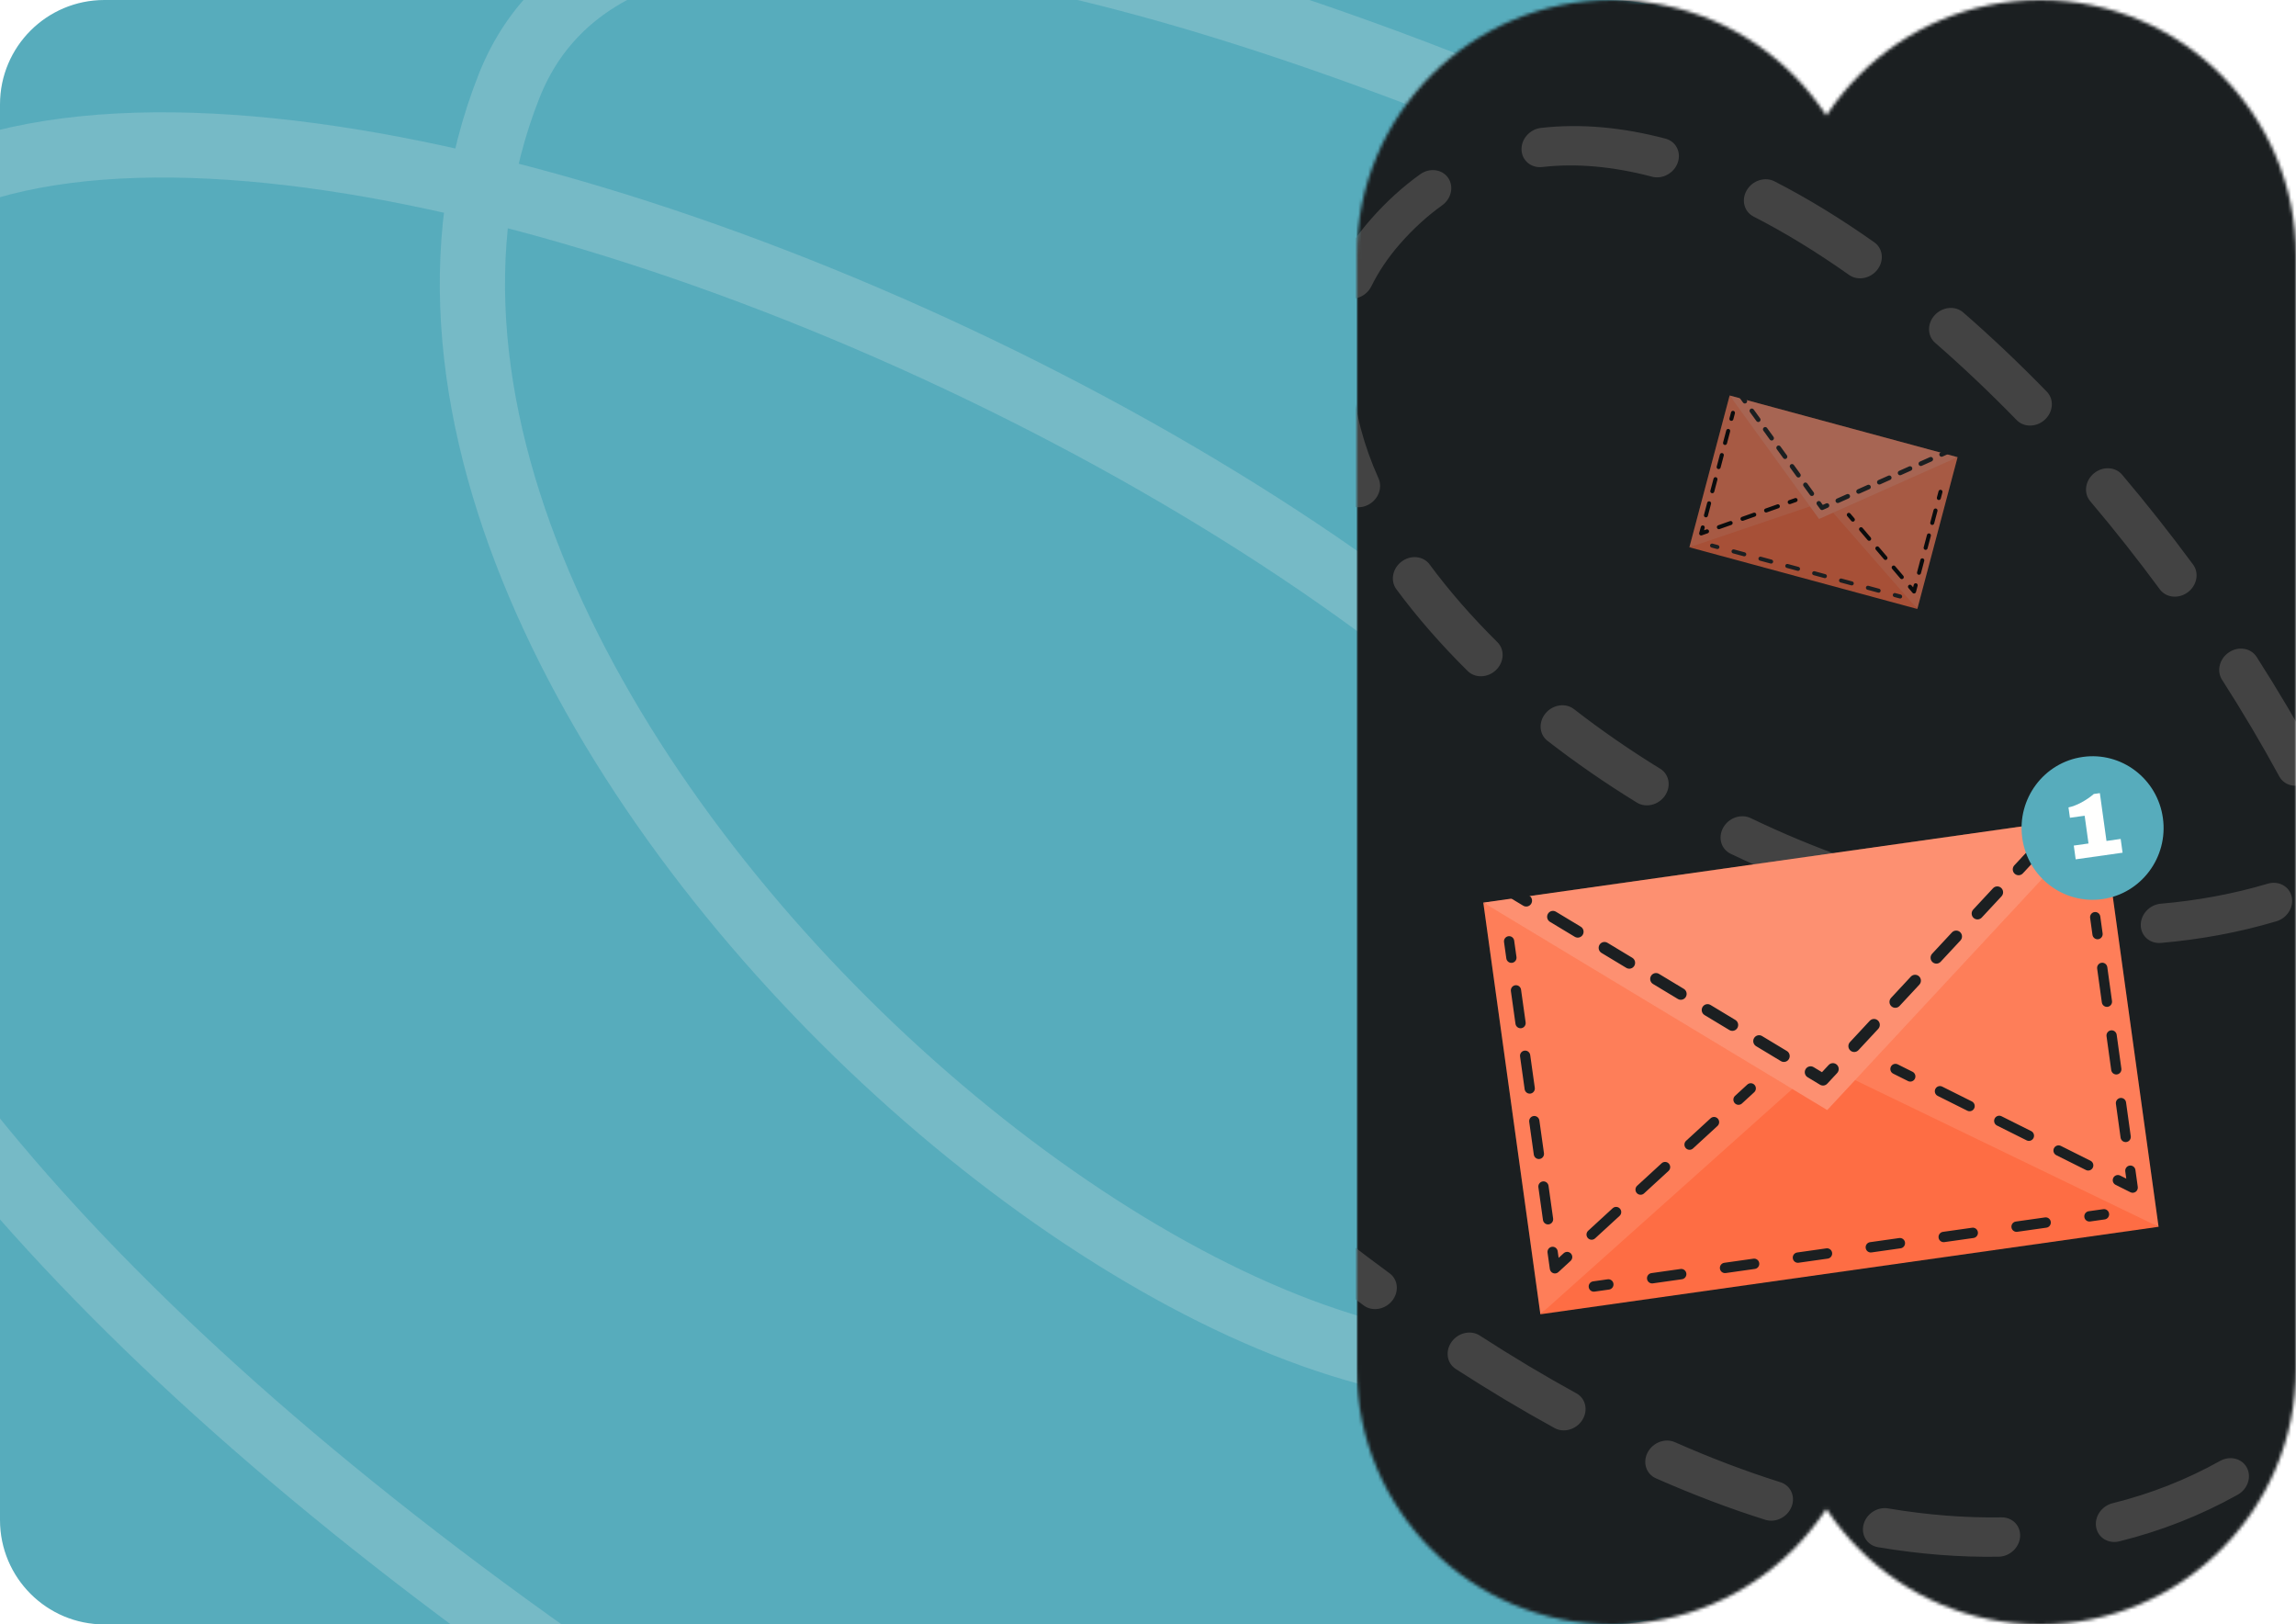 <svg width="704" height="498" viewBox="0 0 704 498" fill="none" xmlns="http://www.w3.org/2000/svg">
<g clip-path="url(#clip0_1003_2431)">
<path d="M-6.10352e-05 0H493C528.346 0 557 28.654 557 64V434C557 469.346 528.346 498 493 498H-6.10352e-05V0Z" fill="#57ACBC"/>
<path d="M788.562 212.698C692.718 133.954 217.187 -127.736 156.1 26.378C77.715 224.136 431.345 513.789 521.652 390.713C641.216 227.762 57.681 -55.038 -49.833 79.776C-157.346 214.591 -11.839 448.189 451.437 670.541" stroke="#F2F2F2" stroke-opacity="0.2" stroke-width="20" stroke-linecap="round"/>
<mask id="mask0_1003_2431" style="mask-type:alpha" maskUnits="userSpaceOnUse" x="416" y="0" width="288" height="498">
<path d="M416 78.411C416 35.106 451.106 0 494.411 0C537.716 0 572.822 35.106 572.822 78.411V419.589C572.822 462.894 537.716 498 494.411 498C451.106 498 416 462.894 416 419.589V78.411Z" fill="#1B1F21"/>
<path d="M547.178 78.411C547.178 35.106 582.284 0 625.589 0C668.894 0 704 35.106 704 78.411V419.589C704 462.894 668.894 498 625.589 498C582.284 498 547.178 462.894 547.178 419.589V78.411Z" fill="#1B1F21"/>
</mask>
<g mask="url(#mask0_1003_2431)">
<rect x="416" width="288" height="516" fill="#1B1F21"/>
<path fill-rule="evenodd" clip-rule="evenodd" d="M701.158 38.555C695.425 29.757 689.457 20.985 683.322 12.295C681.465 9.664 682.272 5.873 685.126 3.828C687.979 1.782 691.798 2.257 693.655 4.888C699.86 13.678 705.903 22.559 711.714 31.477C713.473 34.176 712.536 37.949 709.621 39.904C706.706 41.858 702.917 41.255 701.158 38.555ZM673.604 -11.942C670.806 -9.822 666.965 -10.186 665.026 -12.757C658.595 -21.283 652.063 -29.669 645.5 -37.859C643.487 -40.372 644.08 -44.184 646.825 -46.373C649.57 -48.562 653.428 -48.3 655.442 -45.787C662.067 -37.519 668.663 -29.05 675.16 -20.437C677.099 -17.866 676.402 -14.063 673.604 -11.942ZM719.959 56.508C722.942 54.664 726.69 55.418 728.331 58.194C733.92 67.65 739.177 77.092 744.018 86.452C745.501 89.32 744.219 93.02 741.154 94.718C738.09 96.416 734.403 95.468 732.92 92.6C728.182 83.439 723.025 74.176 717.527 64.874C715.887 62.098 716.975 58.353 719.959 56.508ZM634.403 -61.447C631.708 -59.196 627.837 -59.364 625.756 -61.821C618.73 -70.115 611.75 -78.118 604.9 -85.76C602.75 -88.158 603.147 -91.978 605.786 -94.292C608.426 -96.606 612.309 -96.537 614.459 -94.138C621.375 -86.422 628.422 -78.344 635.512 -69.973C637.594 -67.516 637.097 -63.699 634.403 -61.447ZM749.557 112.404C752.716 110.905 756.306 112.103 757.577 115.08C762.037 125.527 765.85 135.801 768.882 145.802C769.826 148.915 767.939 152.403 764.668 153.592C761.397 154.78 757.98 153.22 757.036 150.107C754.139 140.548 750.47 130.65 746.139 120.507C744.869 117.53 746.399 113.902 749.557 112.404ZM592.494 -108.695C589.915 -106.315 586.022 -106.278 583.8 -108.612C575.987 -116.815 568.5 -124.381 561.489 -131.19C559.175 -133.436 559.324 -137.253 561.822 -139.714C564.32 -142.176 568.22 -142.35 570.534 -140.103C577.654 -133.188 585.24 -125.522 593.139 -117.228C595.362 -114.894 595.073 -111.074 592.494 -108.695ZM547.367 -153.041C545.012 -150.45 541.109 -150.049 538.651 -152.145C534.154 -155.979 530.106 -159.213 526.576 -161.803C523.964 -163.718 523.616 -167.482 525.8 -170.209C527.984 -172.936 531.871 -173.593 534.483 -171.678C538.283 -168.89 542.544 -165.481 547.181 -161.527C549.639 -159.431 549.722 -155.632 547.367 -153.041ZM769.018 172.968C772.398 172.295 775.468 174.395 775.874 177.659C777.388 189.822 777.33 201.471 775.292 212.318C774.669 215.634 771.451 218.052 768.103 217.718C764.756 217.385 762.548 214.427 763.171 211.111C764.927 201.766 765.037 191.378 763.633 180.097C763.227 176.833 765.637 173.642 769.018 172.968ZM759.747 236.798C762.352 238.724 762.685 242.489 760.493 245.21C756.582 250.061 751.951 254.476 746.579 258.415C741.526 262.119 736.329 265.466 731.007 268.47C730.06 269.004 729.052 269.285 728.065 269.332C731.804 278.211 735.116 287.038 737.95 295.748C738.955 298.838 737.134 302.355 733.881 303.602C730.628 304.849 727.176 303.355 726.171 300.265C722.75 289.752 718.589 279.01 713.778 268.17C712.466 265.213 713.949 261.57 717.09 260.032C719.195 259.002 721.511 259.179 723.204 260.297C723.78 259.437 724.569 258.688 725.54 258.139C730.39 255.401 735.127 252.351 739.734 248.974C744.174 245.719 747.925 242.128 751.061 238.237C753.254 235.517 757.143 234.873 759.747 236.798ZM683.467 199.963C686.395 198.027 690.177 198.657 691.915 201.37C698.32 211.363 704.33 221.502 709.871 231.688C711.413 234.522 710.202 238.241 707.167 239.993C704.131 241.746 700.421 240.87 698.879 238.035C693.466 228.085 687.587 218.166 681.315 208.38C679.577 205.667 680.54 201.899 683.467 199.963ZM670.813 181.579C667.995 183.674 664.162 183.271 662.251 180.679C655.42 171.414 648.281 162.374 640.905 153.657C638.824 151.199 639.323 147.382 642.018 145.132C644.713 142.882 648.584 143.051 650.665 145.509C658.197 154.411 665.484 163.638 672.455 173.093C674.366 175.685 673.63 179.485 670.813 181.579ZM627.046 128.613C624.49 131.016 620.595 131.092 618.346 128.783C610.164 120.383 601.803 112.449 593.344 105.09C590.907 102.971 590.859 99.168 593.237 96.596C595.615 94.024 599.518 93.658 601.954 95.778C610.653 103.344 619.229 111.483 627.602 120.081C629.851 122.39 629.602 126.21 627.046 128.613ZM575.635 82.681C573.495 85.439 569.613 86.158 566.966 84.288C557.151 77.352 547.345 71.336 537.672 66.387C534.763 64.9 533.84 61.276 535.61 58.294C537.38 55.312 541.172 54.101 544.081 55.589C554.288 60.81 564.541 67.11 574.717 74.3C577.364 76.171 577.775 79.923 575.635 82.681ZM739.509 325.521C742.866 324.69 746.049 326.633 746.619 329.86C748.873 342.627 749.835 354.975 749.264 366.635C749.101 369.965 746.212 372.762 742.812 372.882C739.411 373.002 736.786 370.399 736.949 367.069C737.469 356.447 736.601 344.974 734.464 332.87C733.894 329.642 736.153 326.352 739.509 325.521ZM702.68 274.886C703.414 278.068 701.314 281.45 697.99 282.438C686.446 285.87 674.591 288.031 662.59 289.07C659.186 289.365 656.413 286.913 656.397 283.593C656.38 280.274 659.127 277.344 662.532 277.049C673.737 276.079 684.716 274.069 695.332 270.913C698.656 269.924 701.946 271.703 702.68 274.886ZM514.43 49.87C513.293 53.093 509.77 55.021 506.561 54.176C494.675 51.045 483.387 49.997 472.899 51.202C469.496 51.592 466.645 49.226 466.53 45.917C466.415 42.607 469.081 39.607 472.483 39.217C484.839 37.798 497.681 39.08 510.676 42.502C513.885 43.348 515.566 46.646 514.43 49.87ZM737.878 395.845C740.973 396.974 742.334 400.431 740.917 403.566C738.106 409.787 734.551 415.602 730.193 420.918C725.986 426.05 721.556 430.857 716.907 435.33C714.379 437.761 710.481 437.886 708.2 435.607C705.92 433.328 706.12 429.51 708.648 427.078C712.892 422.995 716.956 418.587 720.833 413.859C724.394 409.515 727.342 404.712 729.707 399.48C731.124 396.344 734.782 394.717 737.878 395.845ZM635.221 283.587C634.667 286.909 631.495 289.387 628.136 289.122C616.691 288.218 605.234 286.442 593.893 283.909C590.644 283.183 588.834 279.958 589.851 276.705C590.868 273.453 594.326 271.404 597.576 272.13C608.415 274.551 619.312 276.237 630.142 277.092C633.502 277.357 635.775 280.265 635.221 283.587ZM444 54.484C445.853 57.117 445.041 60.908 442.185 62.95C437.716 66.146 433.415 70.036 429.32 74.697C425.622 78.905 422.697 83.284 420.468 87.795C418.939 90.887 415.234 92.388 412.192 91.146C409.15 89.904 407.923 86.391 409.451 83.298C412.215 77.707 415.809 72.35 420.263 67.28C425.008 61.879 430.088 57.263 435.473 53.413C438.328 51.371 442.146 51.85 444 54.484ZM569.978 270.97C568.595 274.118 564.952 275.783 561.841 274.689C551.199 270.946 540.762 266.594 530.644 261.732C527.694 260.315 526.682 256.721 528.382 253.705C530.083 250.689 533.853 249.392 536.802 250.81C546.564 255.5 556.617 259.691 566.85 263.29C569.961 264.384 571.361 267.822 569.978 270.97ZM688.951 449.967C690.446 452.828 689.179 456.533 686.12 458.242C674.804 464.564 662.679 469.343 649.829 472.53C646.473 473.362 643.289 471.421 642.718 468.194C642.146 464.967 644.404 461.676 647.76 460.844C659.485 457.937 670.479 453.594 680.706 447.881C683.765 446.172 687.457 447.106 688.951 449.967ZM510.501 243.948C508.523 246.813 504.673 247.756 501.902 246.054C492.278 240.141 483.094 233.788 474.472 227.096C471.916 225.112 471.667 221.333 473.915 218.655C476.164 215.978 480.059 215.415 482.616 217.399C490.919 223.844 499.776 229.971 509.065 235.679C511.836 237.381 512.479 241.083 510.501 243.948ZM408.341 111.824C411.74 111.345 414.661 113.63 414.867 116.928C415.461 126.46 418.127 136.463 422.69 146.678C424.009 149.631 422.534 153.277 419.395 154.821C416.257 156.365 412.643 155.223 411.324 152.269C406.342 141.116 403.255 129.811 402.56 118.663C402.355 115.365 404.943 112.303 408.341 111.824ZM458.723 205.397C456.205 207.839 452.306 207.98 450.014 205.712C441.832 197.614 434.482 189.206 428.145 180.628C426.232 178.038 426.964 174.239 429.78 172.141C432.596 170.044 436.43 170.444 438.343 173.034C444.32 181.125 451.301 189.119 459.132 196.87C461.424 199.138 461.24 202.956 458.723 205.397ZM619.405 471.102C619.177 474.435 616.239 477.182 612.842 477.238C600.942 477.437 588.596 476.473 575.845 474.329C572.547 473.775 570.559 470.662 571.404 467.375C572.25 464.089 575.608 461.875 578.906 462.429C590.992 464.461 602.588 465.357 613.665 465.172C617.062 465.115 619.632 467.77 619.405 471.102ZM549.311 461.962C548.028 465.144 544.431 466.918 541.278 465.925C530.341 462.481 519.15 458.244 507.725 453.2C504.725 451.876 503.597 448.324 505.207 445.265C506.817 442.207 510.554 440.802 513.554 442.126C524.626 447.013 535.422 451.098 545.924 454.404C549.077 455.397 550.594 458.781 549.311 461.962ZM485.179 435.316C483.33 438.256 479.514 439.368 476.655 437.8C466.708 432.342 456.602 426.304 446.349 419.676C443.621 417.913 443.061 414.191 445.098 411.363C447.135 408.535 450.998 407.672 453.726 409.436C463.77 415.929 473.648 421.83 483.349 427.152C486.208 428.72 487.027 432.376 485.179 435.316ZM426.863 398.768C424.68 401.496 420.792 402.154 418.18 400.239C409.061 393.557 399.839 386.423 390.518 378.83C388.012 376.788 387.847 372.998 390.151 370.364C392.455 367.73 396.355 367.25 398.861 369.292C408.045 376.774 417.122 383.794 426.084 390.362C428.697 392.277 429.045 396.041 426.863 398.768ZM373.365 356.057C370.963 358.607 367.06 358.936 364.647 356.791C356.191 349.275 347.662 341.39 339.066 333.131C336.74 330.897 336.87 327.081 339.356 324.608C341.842 322.136 345.743 321.943 348.069 324.178C356.569 332.344 364.996 340.134 373.344 347.555C375.757 349.699 375.767 353.506 373.365 356.057ZM323.682 309.021C321.125 311.423 317.23 311.499 314.982 309.189C307.114 301.105 299.194 292.713 291.226 284.008C289.051 281.632 289.41 277.811 292.029 275.475C294.649 273.139 298.535 273.171 300.71 275.547C308.606 284.174 316.451 292.486 324.241 300.489C326.489 302.799 326.239 306.619 323.682 309.021ZM277.387 259.026C274.715 261.303 270.839 261.175 268.729 258.741C261.318 250.191 253.869 241.372 246.385 232.284C244.339 229.798 244.885 225.983 247.605 223.764C250.326 221.544 254.191 221.76 256.237 224.246C263.665 233.267 271.056 242.016 278.407 250.497C280.516 252.931 280.06 256.749 277.387 259.026ZM233.795 206.59C231.032 208.758 227.18 208.463 225.19 205.931C221.626 201.397 218.055 196.803 214.477 192.147C212.515 189.593 213.18 185.787 215.962 183.646C218.745 181.504 222.591 181.837 224.553 184.39C228.107 189.016 231.654 193.579 235.193 198.082C237.183 200.613 236.557 204.423 233.795 206.59Z" fill="#434343"/>
<path d="M556.407 312.502L472.314 402.915L661.86 376.098L556.407 312.502Z" fill="#FE6D44"/>
<path fill-rule="evenodd" clip-rule="evenodd" d="M644.912 370.694L640.443 371.326C639.583 371.448 638.984 372.25 639.104 373.118C639.224 373.987 640.019 374.592 640.879 374.47L645.348 373.838C646.208 373.716 646.807 372.914 646.687 372.046C646.566 371.177 645.772 370.572 644.912 370.694ZM627.034 373.223L618.094 374.488C617.235 374.609 616.636 375.412 616.756 376.28C616.876 377.148 617.671 377.754 618.531 377.632L627.47 376.367C628.329 376.246 628.929 375.443 628.808 374.575C628.688 373.707 627.893 373.101 627.034 373.223ZM604.686 376.385L595.746 377.65C594.887 377.771 594.288 378.574 594.408 379.442C594.528 380.31 595.323 380.915 596.182 380.794L605.122 379.529C605.981 379.407 606.581 378.605 606.46 377.737C606.34 376.868 605.545 376.263 604.686 376.385ZM582.338 379.547L573.398 380.811C572.539 380.933 571.94 381.735 572.06 382.604C572.18 383.472 572.975 384.077 573.834 383.955L582.774 382.691C583.633 382.569 584.233 381.767 584.112 380.898C583.992 380.03 583.197 379.425 582.338 379.547ZM559.99 382.708L551.05 383.973C550.191 384.095 549.591 384.897 549.712 385.765C549.832 386.634 550.627 387.239 551.486 387.117L560.426 385.853C561.285 385.731 561.884 384.928 561.764 384.06C561.644 383.192 560.849 382.587 559.99 382.708ZM537.641 385.87L528.702 387.135C527.843 387.257 527.243 388.059 527.364 388.927C527.484 389.795 528.279 390.401 529.138 390.279L538.078 389.014C538.937 388.893 539.536 388.09 539.416 387.222C539.296 386.354 538.501 385.749 537.641 385.87ZM515.293 389.032L506.354 390.297C505.495 390.418 504.895 391.221 505.016 392.089C505.136 392.957 505.931 393.562 506.79 393.441L515.729 392.176C516.589 392.054 517.188 391.252 517.068 390.384C516.948 389.516 516.153 388.91 515.293 389.032ZM492.945 392.194L488.476 392.826C487.616 392.948 487.017 393.75 487.137 394.618C487.258 395.487 488.052 396.092 488.912 395.97L493.381 395.338C494.241 395.216 494.84 394.414 494.72 393.546C494.599 392.677 493.805 392.072 492.945 392.194Z" fill="#1B1F21"/>
<path d="M558.865 326.329L661.86 376.097L644.357 249.895L558.865 326.329Z" fill="#FE6D44"/>
<path d="M558.865 326.329L661.86 376.097L644.357 249.895L558.865 326.329Z" fill="#FCFAF9" fill-opacity="0.12"/>
<path fill-rule="evenodd" clip-rule="evenodd" d="M654.848 365.37C655.321 365.025 655.566 364.445 655.485 363.863L654.766 358.681C654.646 357.813 653.851 357.208 652.992 357.329C652.132 357.451 651.533 358.253 651.653 359.122L651.959 361.327L650.079 360.388C649.301 359.999 648.359 360.321 647.974 361.106C647.589 361.892 647.907 362.844 648.685 363.233L653.231 365.505C653.754 365.766 654.376 365.714 654.848 365.37ZM651.991 350.111C652.85 349.989 653.45 349.187 653.329 348.319L651.892 337.956C651.772 337.088 650.977 336.483 650.117 336.604C649.258 336.726 648.659 337.528 648.779 338.397L650.216 348.759C650.337 349.627 651.131 350.233 651.991 350.111ZM649.116 329.386C649.976 329.264 650.575 328.462 650.455 327.594L649.018 317.231C648.897 316.363 648.103 315.758 647.243 315.879C646.383 316.001 645.784 316.803 645.905 317.672L647.342 328.034C647.462 328.902 648.257 329.508 649.116 329.386ZM646.242 308.661C647.102 308.539 647.701 307.737 647.58 306.869L646.143 296.506C646.023 295.638 645.228 295.033 644.369 295.154C643.509 295.276 642.91 296.078 643.03 296.947L644.467 307.309C644.588 308.177 645.382 308.783 646.242 308.661ZM643.368 287.936C644.227 287.814 644.826 287.012 644.706 286.144L643.987 280.963C643.867 280.094 643.073 279.489 642.213 279.611C641.353 279.732 640.754 280.535 640.874 281.403L641.593 286.584C641.714 287.452 642.508 288.058 643.368 287.936ZM641.698 357.97C642.083 357.184 641.765 356.232 640.987 355.843L631.894 351.298C631.116 350.909 630.173 351.231 629.788 352.017C629.403 352.803 629.722 353.755 630.5 354.144L639.592 358.688C640.37 359.077 641.313 358.756 641.698 357.97ZM623.513 348.88C623.898 348.095 623.579 347.142 622.801 346.754L613.709 342.209C612.931 341.82 611.988 342.142 611.603 342.928C611.218 343.713 611.537 344.666 612.315 345.054L621.407 349.599C622.185 349.988 623.128 349.666 623.513 348.88ZM605.328 339.791C605.713 339.005 605.394 338.053 604.616 337.664L595.523 333.12C594.746 332.731 593.803 333.053 593.418 333.838C593.033 334.624 593.351 335.576 594.129 335.965L603.222 340.51C604 340.899 604.943 340.577 605.328 339.791ZM587.142 330.702C587.527 329.916 587.209 328.964 586.431 328.575L581.885 326.303C581.107 325.914 580.164 326.235 579.779 327.021C579.394 327.807 579.712 328.759 580.49 329.148L585.037 331.42C585.815 331.809 586.757 331.487 587.142 330.702Z" fill="#1B1F21"/>
<path d="M557.806 326.481L472.314 402.915L454.811 276.713L557.806 326.481Z" fill="#FE6D44"/>
<path d="M557.806 326.481L472.314 402.915L454.811 276.713L557.806 326.481Z" fill="#FCFAF9" fill-opacity="0.12"/>
<path fill-rule="evenodd" clip-rule="evenodd" d="M462.501 287.015C463.36 286.893 464.156 287.497 464.277 288.365L464.98 293.376C465.101 294.244 464.503 295.048 463.644 295.17C462.784 295.293 461.989 294.689 461.867 293.821L461.165 288.81C461.043 287.942 461.641 287.138 462.501 287.015ZM464.608 302.05C465.467 301.927 466.262 302.531 466.384 303.399L467.789 313.422C467.91 314.29 467.312 315.094 466.453 315.217C465.593 315.339 464.798 314.735 464.676 313.867L463.272 303.844C463.15 302.976 463.748 302.173 464.608 302.05ZM467.417 322.096C468.276 321.973 469.072 322.577 469.193 323.445L470.598 333.468C470.719 334.336 470.121 335.14 469.262 335.263C468.402 335.385 467.607 334.781 467.485 333.913L466.081 323.89C465.959 323.022 466.557 322.219 467.417 322.096ZM470.226 342.142C471.085 342.019 471.881 342.623 472.002 343.491L473.407 353.514C473.529 354.383 472.931 355.186 472.071 355.309C471.212 355.432 470.416 354.827 470.295 353.959L468.89 343.936C468.768 343.068 469.367 342.265 470.226 342.142ZM473.035 362.188C473.895 362.065 474.69 362.669 474.812 363.538L476.216 373.561C476.338 374.429 475.74 375.232 474.88 375.355C474.021 375.478 473.225 374.874 473.104 374.005L471.699 363.982C471.578 363.114 472.176 362.311 473.035 362.188ZM475.844 382.234C476.704 382.111 477.499 382.716 477.621 383.584L477.907 385.625L479.463 384.197C480.105 383.607 481.099 383.654 481.683 384.303C482.267 384.952 482.219 385.956 481.577 386.546L477.824 389.992C477.393 390.388 476.781 390.51 476.234 390.311C475.686 390.111 475.292 389.622 475.211 389.04L474.508 384.028C474.387 383.16 474.985 382.357 475.844 382.234ZM486.863 379.546C486.279 378.897 486.327 377.893 486.969 377.303L494.475 370.41C495.118 369.821 496.112 369.868 496.695 370.517C497.279 371.166 497.232 372.17 496.59 372.759L489.084 379.652C488.441 380.242 487.447 380.194 486.863 379.546ZM501.876 365.76C501.292 365.111 501.339 364.107 501.982 363.517L509.488 356.624C510.13 356.034 511.124 356.082 511.708 356.731C512.292 357.379 512.245 358.383 511.603 358.973L504.096 365.866C503.454 366.456 502.46 366.408 501.876 365.76ZM516.889 351.974C516.305 351.325 516.352 350.321 516.994 349.731L524.501 342.838C525.143 342.248 526.137 342.296 526.721 342.945C527.305 343.593 527.257 344.597 526.615 345.187L519.109 352.08C518.467 352.67 517.473 352.622 516.889 351.974ZM531.901 338.187C531.317 337.539 531.365 336.535 532.007 335.945L535.76 332.498C536.402 331.909 537.396 331.956 537.98 332.605C538.564 333.254 538.517 334.258 537.875 334.847L534.121 338.294C533.479 338.884 532.485 338.836 531.901 338.187Z" fill="#1B1F21"/>
<path d="M560.264 340.309L454.811 276.713L644.357 249.896L560.264 340.309Z" fill="#FE6D44"/>
<path d="M560.264 340.309L454.811 276.713L644.357 249.896L560.264 340.309Z" fill="#FCFAF9" fill-opacity="0.25"/>
<path fill-rule="evenodd" clip-rule="evenodd" d="M635.795 248.396C636.514 249.078 636.549 250.22 635.874 250.946L632.84 254.207C632.165 254.933 631.035 254.969 630.316 254.287C629.597 253.605 629.562 252.463 630.237 251.737L633.27 248.476C633.946 247.75 635.076 247.714 635.795 248.396ZM462.635 272.895C463.141 272.039 464.238 271.76 465.084 272.271L468.888 274.565C469.735 275.075 470.012 276.183 469.506 277.038C469 277.894 467.904 278.173 467.057 277.662L463.253 275.368C462.406 274.857 462.13 273.75 462.635 272.895ZM626.228 258.682C626.947 259.364 626.982 260.506 626.307 261.232L620.24 267.754C619.565 268.48 618.435 268.516 617.716 267.834C616.997 267.152 616.962 266.01 617.637 265.284L623.704 258.762C624.379 258.035 625.509 258 626.228 258.682ZM474.632 280.13C475.138 279.274 476.234 278.995 477.081 279.506L484.689 284.094C485.536 284.604 485.812 285.712 485.307 286.567C484.801 287.422 483.704 287.702 482.857 287.191L475.25 282.603C474.403 282.092 474.126 280.985 474.632 280.13ZM613.628 272.229C614.347 272.911 614.382 274.053 613.707 274.779L607.64 281.301C606.965 282.027 605.835 282.063 605.116 281.381C604.397 280.699 604.362 279.557 605.037 278.831L611.104 272.309C611.779 271.582 612.909 271.547 613.628 272.229ZM490.432 289.658C490.938 288.803 492.035 288.524 492.882 289.034L500.489 293.622C501.336 294.133 501.613 295.241 501.107 296.096C500.601 296.951 499.505 297.231 498.658 296.72L491.05 292.132C490.203 291.621 489.927 290.514 490.432 289.658ZM601.028 285.776C601.747 286.458 601.782 287.6 601.107 288.326L595.04 294.848C594.365 295.574 593.235 295.61 592.516 294.928C591.797 294.246 591.761 293.104 592.437 292.378L598.504 285.855C599.179 285.129 600.309 285.094 601.028 285.776ZM506.233 299.187C506.739 298.332 507.835 298.053 508.682 298.563L516.29 303.151C517.137 303.662 517.413 304.769 516.908 305.625C516.402 306.48 515.305 306.76 514.458 306.249L506.851 301.661C506.004 301.15 505.727 300.043 506.233 299.187ZM588.428 299.323C589.147 300.005 589.182 301.146 588.507 301.873L582.44 308.395C581.765 309.121 580.635 309.157 579.916 308.475C579.197 307.793 579.161 306.651 579.837 305.925L585.903 299.402C586.579 298.676 587.709 298.641 588.428 299.323ZM522.033 308.716C522.539 307.861 523.636 307.581 524.483 308.092L532.09 312.68C532.937 313.191 533.214 314.298 532.708 315.154C532.202 316.009 531.106 316.288 530.259 315.778L522.651 311.19C521.804 310.679 521.528 309.572 522.033 308.716ZM575.828 312.87C576.547 313.552 576.582 314.693 575.907 315.42L569.84 321.942C569.165 322.668 568.035 322.704 567.316 322.022C566.597 321.34 566.561 320.198 567.237 319.472L573.303 312.949C573.979 312.223 575.109 312.188 575.828 312.87ZM537.834 318.245C538.34 317.39 539.436 317.11 540.283 317.621L547.891 322.209C548.738 322.72 549.014 323.827 548.508 324.683C548.003 325.538 546.906 325.817 546.059 325.307L538.452 320.719C537.605 320.208 537.328 319.1 537.834 318.245ZM553.634 327.774C554.14 326.919 555.237 326.639 556.084 327.15L558.654 328.7L560.703 326.496C561.379 325.77 562.509 325.735 563.228 326.417C563.947 327.099 563.982 328.24 563.307 328.966L560.273 332.228C559.699 332.845 558.776 332.976 558.056 332.542L554.252 330.248C553.405 329.737 553.129 328.629 553.634 327.774Z" fill="#1B1F21"/>
<ellipse cx="21.782" cy="21.992" rx="21.782" ry="21.992" transform="matrix(0.99 -0.14 0.137 0.991 617.05 235.103)" fill="#57ACBC"/>
<path d="M650.241 257.192L650.826 261.412L636.448 263.446L635.863 259.226L640.378 258.587L639.196 250.066L634.681 250.705L634.24 247.526C635.467 247.278 636.808 246.762 638.263 245.979C639.714 245.178 640.961 244.322 642.002 243.411L643.858 243.148L645.891 257.807L650.241 257.192Z" fill="#FFFFFE"/>
<g opacity="0.62" filter="url(#filter0_f_1003_2431)">
<path d="M560.477 148.845L518 167.781L587.889 186.695L560.477 148.845Z" fill="#FE6D44"/>
<path fill-rule="evenodd" clip-rule="evenodd" d="M582.785 182.27L581.137 181.824C580.81 181.735 580.473 181.932 580.385 182.262C580.297 182.593 580.492 182.933 580.819 183.022L582.467 183.468C582.795 183.557 583.131 183.36 583.219 183.029C583.307 182.699 583.113 182.359 582.785 182.27ZM576.193 180.486L572.897 179.594C572.569 179.505 572.233 179.702 572.145 180.032C572.057 180.363 572.252 180.703 572.579 180.792L575.875 181.684C576.203 181.773 576.539 181.576 576.627 181.245C576.715 180.915 576.52 180.575 576.193 180.486ZM567.953 178.256L564.657 177.364C564.329 177.275 563.993 177.472 563.905 177.802C563.817 178.133 564.011 178.473 564.339 178.562L567.635 179.454C567.962 179.542 568.299 179.346 568.387 179.015C568.475 178.685 568.28 178.345 567.953 178.256ZM559.713 176.026L556.417 175.134C556.089 175.045 555.752 175.242 555.665 175.572C555.577 175.903 555.771 176.243 556.099 176.332L559.395 177.224C559.722 177.312 560.059 177.116 560.147 176.785C560.234 176.455 560.04 176.115 559.713 176.026ZM551.472 173.796L548.176 172.904C547.849 172.815 547.512 173.012 547.425 173.342C547.337 173.673 547.531 174.013 547.859 174.102L551.155 174.994C551.482 175.082 551.819 174.886 551.907 174.555C551.994 174.225 551.8 173.885 551.472 173.796ZM543.232 171.566L539.936 170.674C539.609 170.585 539.272 170.782 539.184 171.112C539.097 171.443 539.291 171.783 539.618 171.872L542.915 172.764C543.242 172.852 543.579 172.656 543.666 172.325C543.754 171.995 543.56 171.655 543.232 171.566ZM534.992 169.336L531.696 168.444C531.369 168.355 531.032 168.552 530.944 168.882C530.856 169.213 531.051 169.553 531.378 169.642L534.674 170.534C535.002 170.622 535.339 170.426 535.426 170.095C535.514 169.765 535.32 169.425 534.992 169.336ZM526.752 167.106L525.104 166.66C524.777 166.571 524.44 166.768 524.352 167.098C524.264 167.429 524.459 167.769 524.786 167.858L526.434 168.304C526.762 168.392 527.098 168.196 527.186 167.865C527.274 167.535 527.08 167.195 526.752 167.106Z" fill="#1B1F21"/>
<path d="M559.312 154.026L587.889 186.696L600.234 140.163L559.312 154.026Z" fill="#FE6D44"/>
<path d="M559.312 154.026L587.889 186.696L600.234 140.163L559.312 154.026Z" fill="#FCFAF9" fill-opacity="0.12"/>
<path fill-rule="evenodd" clip-rule="evenodd" d="M587.02 181.936C587.242 181.885 587.418 181.714 587.477 181.492L587.984 179.581C588.071 179.25 587.877 178.91 587.55 178.822C587.222 178.733 586.885 178.93 586.798 179.26L586.592 180.037L586.099 179.458C585.878 179.199 585.49 179.169 585.233 179.393C584.976 179.616 584.947 180.007 585.168 180.267L586.418 181.735C586.567 181.91 586.799 181.987 587.02 181.936ZM588.245 176.199C588.573 176.287 588.91 176.091 588.997 175.76L590.011 171.94C590.099 171.609 589.904 171.269 589.577 171.18C589.249 171.092 588.913 171.288 588.825 171.619L587.811 175.439C587.724 175.77 587.918 176.11 588.245 176.199ZM590.273 168.557C590.6 168.646 590.937 168.449 591.025 168.119L592.038 164.298C592.126 163.967 591.932 163.627 591.604 163.538C591.277 163.45 590.94 163.646 590.852 163.977L589.839 167.798C589.751 168.129 589.945 168.468 590.273 168.557ZM592.3 160.915C592.628 161.004 592.964 160.808 593.052 160.477L594.066 156.656C594.153 156.325 593.959 155.985 593.632 155.897C593.304 155.808 592.967 156.004 592.88 156.335L591.866 160.156C591.778 160.487 591.973 160.827 592.3 160.915ZM594.327 153.274C594.655 153.362 594.992 153.166 595.079 152.835L595.586 150.925C595.674 150.594 595.48 150.254 595.152 150.165C594.825 150.077 594.488 150.273 594.4 150.604L593.893 152.514C593.806 152.845 594 153.185 594.327 153.274ZM583.533 177.396C583.79 177.173 583.819 176.781 583.598 176.522L581.097 173.585C580.876 173.325 580.489 173.296 580.232 173.519C579.975 173.742 579.945 174.134 580.167 174.393L582.667 177.33C582.888 177.59 583.276 177.619 583.533 177.396ZM578.532 171.522C578.789 171.299 578.818 170.908 578.597 170.648L576.096 167.711C575.875 167.452 575.487 167.422 575.23 167.645C574.973 167.869 574.944 168.26 575.165 168.52L577.666 171.457C577.887 171.716 578.275 171.746 578.532 171.522ZM573.53 165.649C573.787 165.425 573.816 165.034 573.595 164.774L571.094 161.838C570.873 161.578 570.486 161.548 570.229 161.772C569.972 161.995 569.942 162.386 570.164 162.646L572.664 165.583C572.885 165.843 573.273 165.872 573.53 165.649ZM568.529 159.775C568.786 159.552 568.815 159.16 568.594 158.901L567.343 157.432C567.122 157.173 566.735 157.143 566.478 157.366C566.221 157.59 566.191 157.981 566.412 158.241L567.663 159.709C567.884 159.969 568.271 159.998 568.529 159.775Z" fill="black"/>
<path d="M558.922 153.919L518 167.781L530.345 121.248L558.922 153.919Z" fill="#FE6D44"/>
<path d="M558.922 153.919L518 167.781L530.345 121.248L558.922 153.919Z" fill="#FCFAF9" fill-opacity="0.12"/>
<path fill-rule="evenodd" clip-rule="evenodd" d="M531.522 125.961C531.849 126.049 532.044 126.389 531.957 126.72L531.469 128.569C531.382 128.9 531.046 129.096 530.718 129.008C530.39 128.92 530.195 128.58 530.283 128.25L530.77 126.401C530.858 126.07 531.194 125.873 531.522 125.961ZM530.059 131.508C530.386 131.596 530.581 131.936 530.494 132.267L529.518 135.964C529.431 136.295 529.095 136.492 528.767 136.404C528.439 136.316 528.245 135.976 528.332 135.645L529.307 131.947C529.395 131.616 529.731 131.42 530.059 131.508ZM528.108 138.904C528.435 138.992 528.63 139.331 528.543 139.662L527.567 143.36C527.48 143.691 527.144 143.888 526.816 143.8C526.489 143.711 526.294 143.372 526.381 143.041L527.356 139.343C527.444 139.012 527.78 138.815 528.108 138.904ZM526.157 146.299C526.485 146.387 526.679 146.727 526.592 147.058L525.617 150.756C525.529 151.087 525.193 151.283 524.865 151.195C524.538 151.107 524.343 150.767 524.43 150.437L525.406 146.739C525.493 146.408 525.829 146.211 526.157 146.299ZM524.206 153.695C524.534 153.783 524.729 154.123 524.641 154.454L523.666 158.151C523.579 158.482 523.242 158.679 522.915 158.591C522.587 158.503 522.392 158.163 522.479 157.832L523.455 154.134C523.542 153.803 523.878 153.607 524.206 153.695ZM522.255 161.091C522.583 161.179 522.778 161.518 522.69 161.849L522.501 162.566L523.216 162.313C523.536 162.2 523.887 162.37 523.999 162.693C524.111 163.017 523.942 163.37 523.622 163.484L521.812 164.124C521.598 164.2 521.359 164.15 521.192 163.993C521.025 163.837 520.958 163.601 521.016 163.379L521.504 161.53C521.591 161.199 521.928 161.002 522.255 161.091ZM526.459 161.823C526.347 161.5 526.516 161.146 526.836 161.033L530.456 159.752C530.775 159.639 531.126 159.809 531.238 160.132C531.35 160.456 531.181 160.809 530.861 160.923L527.242 162.203C526.922 162.316 526.572 162.146 526.459 161.823ZM533.699 159.262C533.587 158.939 533.755 158.585 534.075 158.472L537.695 157.191C538.015 157.078 538.365 157.248 538.477 157.571C538.589 157.895 538.421 158.248 538.101 158.362L534.481 159.642C534.161 159.755 533.811 159.585 533.699 159.262ZM540.938 156.701C540.826 156.378 540.994 156.024 541.314 155.911L544.934 154.63C545.254 154.517 545.604 154.687 545.716 155.01C545.828 155.334 545.66 155.687 545.34 155.801L541.72 157.081C541.4 157.194 541.05 157.024 540.938 156.701ZM548.177 154.14C548.065 153.817 548.233 153.463 548.553 153.35L550.363 152.71C550.683 152.596 551.034 152.767 551.146 153.09C551.258 153.413 551.089 153.767 550.769 153.88L548.959 154.52C548.639 154.633 548.289 154.463 548.177 154.14Z" fill="black"/>
<path d="M557.757 159.099L530.345 121.249L600.235 140.163L557.757 159.099Z" fill="#FE6D44"/>
<path d="M557.757 159.099L530.345 121.249L600.235 140.163L557.757 159.099Z" fill="#FCFAF9" fill-opacity="0.25"/>
<path fill-rule="evenodd" clip-rule="evenodd" d="M597.494 138.355C597.65 138.711 597.49 139.127 597.138 139.284L595.605 139.967C595.253 140.124 594.841 139.963 594.685 139.607C594.53 139.251 594.689 138.835 595.042 138.678L596.574 137.995C596.927 137.838 597.338 137.999 597.494 138.355ZM533.613 121.067C533.924 120.837 534.361 120.906 534.588 121.22L535.577 122.585C535.804 122.899 535.737 123.34 535.426 123.57C535.115 123.799 534.678 123.731 534.451 123.417L533.462 122.052C533.234 121.738 533.302 121.297 533.613 121.067ZM592.662 140.509C592.817 140.865 592.658 141.281 592.305 141.438L589.241 142.804C588.888 142.962 588.476 142.8 588.321 142.444C588.165 142.088 588.325 141.672 588.677 141.515L591.742 140.149C592.094 139.992 592.506 140.153 592.662 140.509ZM536.732 125.373C537.043 125.143 537.479 125.212 537.706 125.526L539.684 128.256C539.912 128.57 539.844 129.011 539.533 129.241C539.222 129.471 538.785 129.402 538.558 129.088L536.58 126.358C536.353 126.044 536.421 125.603 536.732 125.373ZM586.297 143.346C586.453 143.702 586.293 144.118 585.941 144.276L582.876 145.642C582.524 145.799 582.112 145.638 581.956 145.282C581.801 144.926 581.96 144.51 582.313 144.353L585.377 142.986C585.73 142.829 586.142 142.99 586.297 143.346ZM540.839 131.044C541.15 130.814 541.586 130.883 541.814 131.197L543.791 133.927C544.019 134.242 543.951 134.682 543.64 134.912C543.329 135.142 542.893 135.074 542.665 134.759L540.688 132.029C540.46 131.715 540.528 131.274 540.839 131.044ZM579.933 146.184C580.088 146.54 579.929 146.956 579.576 147.113L576.512 148.479C576.159 148.636 575.747 148.475 575.592 148.119C575.436 147.763 575.596 147.347 575.948 147.19L579.013 145.824C579.365 145.667 579.777 145.828 579.933 146.184ZM544.946 136.715C545.257 136.486 545.694 136.554 545.921 136.868L547.899 139.599C548.126 139.913 548.058 140.354 547.747 140.583C547.436 140.813 547 140.745 546.772 140.431L544.795 137.7C544.567 137.386 544.635 136.945 544.946 136.715ZM573.568 149.021C573.724 149.377 573.564 149.793 573.212 149.95L570.147 151.316C569.795 151.473 569.383 151.312 569.227 150.956C569.072 150.6 569.231 150.184 569.584 150.027L572.648 148.661C573.001 148.504 573.413 148.665 573.568 149.021ZM549.053 142.387C549.364 142.157 549.801 142.225 550.028 142.539L552.006 145.27C552.233 145.584 552.166 146.025 551.855 146.255C551.544 146.484 551.107 146.416 550.88 146.102L548.902 143.371C548.675 143.057 548.742 142.616 549.053 142.387ZM567.204 151.858C567.359 152.214 567.199 152.63 566.847 152.787L563.783 154.153C563.43 154.311 563.018 154.149 562.863 153.793C562.707 153.437 562.867 153.021 563.219 152.864L566.284 151.498C566.636 151.341 567.048 151.502 567.204 151.858ZM553.161 148.058C553.472 147.828 553.908 147.897 554.136 148.211L556.113 150.941C556.341 151.255 556.273 151.696 555.962 151.926C555.651 152.156 555.214 152.087 554.987 151.773L553.009 149.043C552.782 148.728 552.85 148.288 553.161 148.058ZM557.268 153.729C557.579 153.499 558.015 153.568 558.243 153.882L558.9 154.79L559.919 154.335C560.272 154.178 560.683 154.34 560.839 154.696C560.995 155.052 560.835 155.468 560.482 155.625L558.95 156.308C558.65 156.441 558.299 156.346 558.106 156.079L557.117 154.714C556.889 154.4 556.957 153.959 557.268 153.729Z" fill="#1B1F21"/>
</g>
</g>
</g>
<defs>
<filter id="filter0_f_1003_2431" x="510" y="112.931" width="98.234" height="81.765" filterUnits="userSpaceOnUse" color-interpolation-filters="sRGB">
<feFlood flood-opacity="0" result="BackgroundImageFix"/>
<feBlend mode="normal" in="SourceGraphic" in2="BackgroundImageFix" result="shape"/>
<feGaussianBlur stdDeviation="4" result="effect1_foregroundBlur_1003_2431"/>
</filter>
<clipPath id="clip0_1003_2431">
<path d="M0 32C0 14.327 14.327 0 32 0H704V498H32C14.327 498 0 483.673 0 466V32Z" fill="white"/>
</clipPath>
</defs>
</svg>
